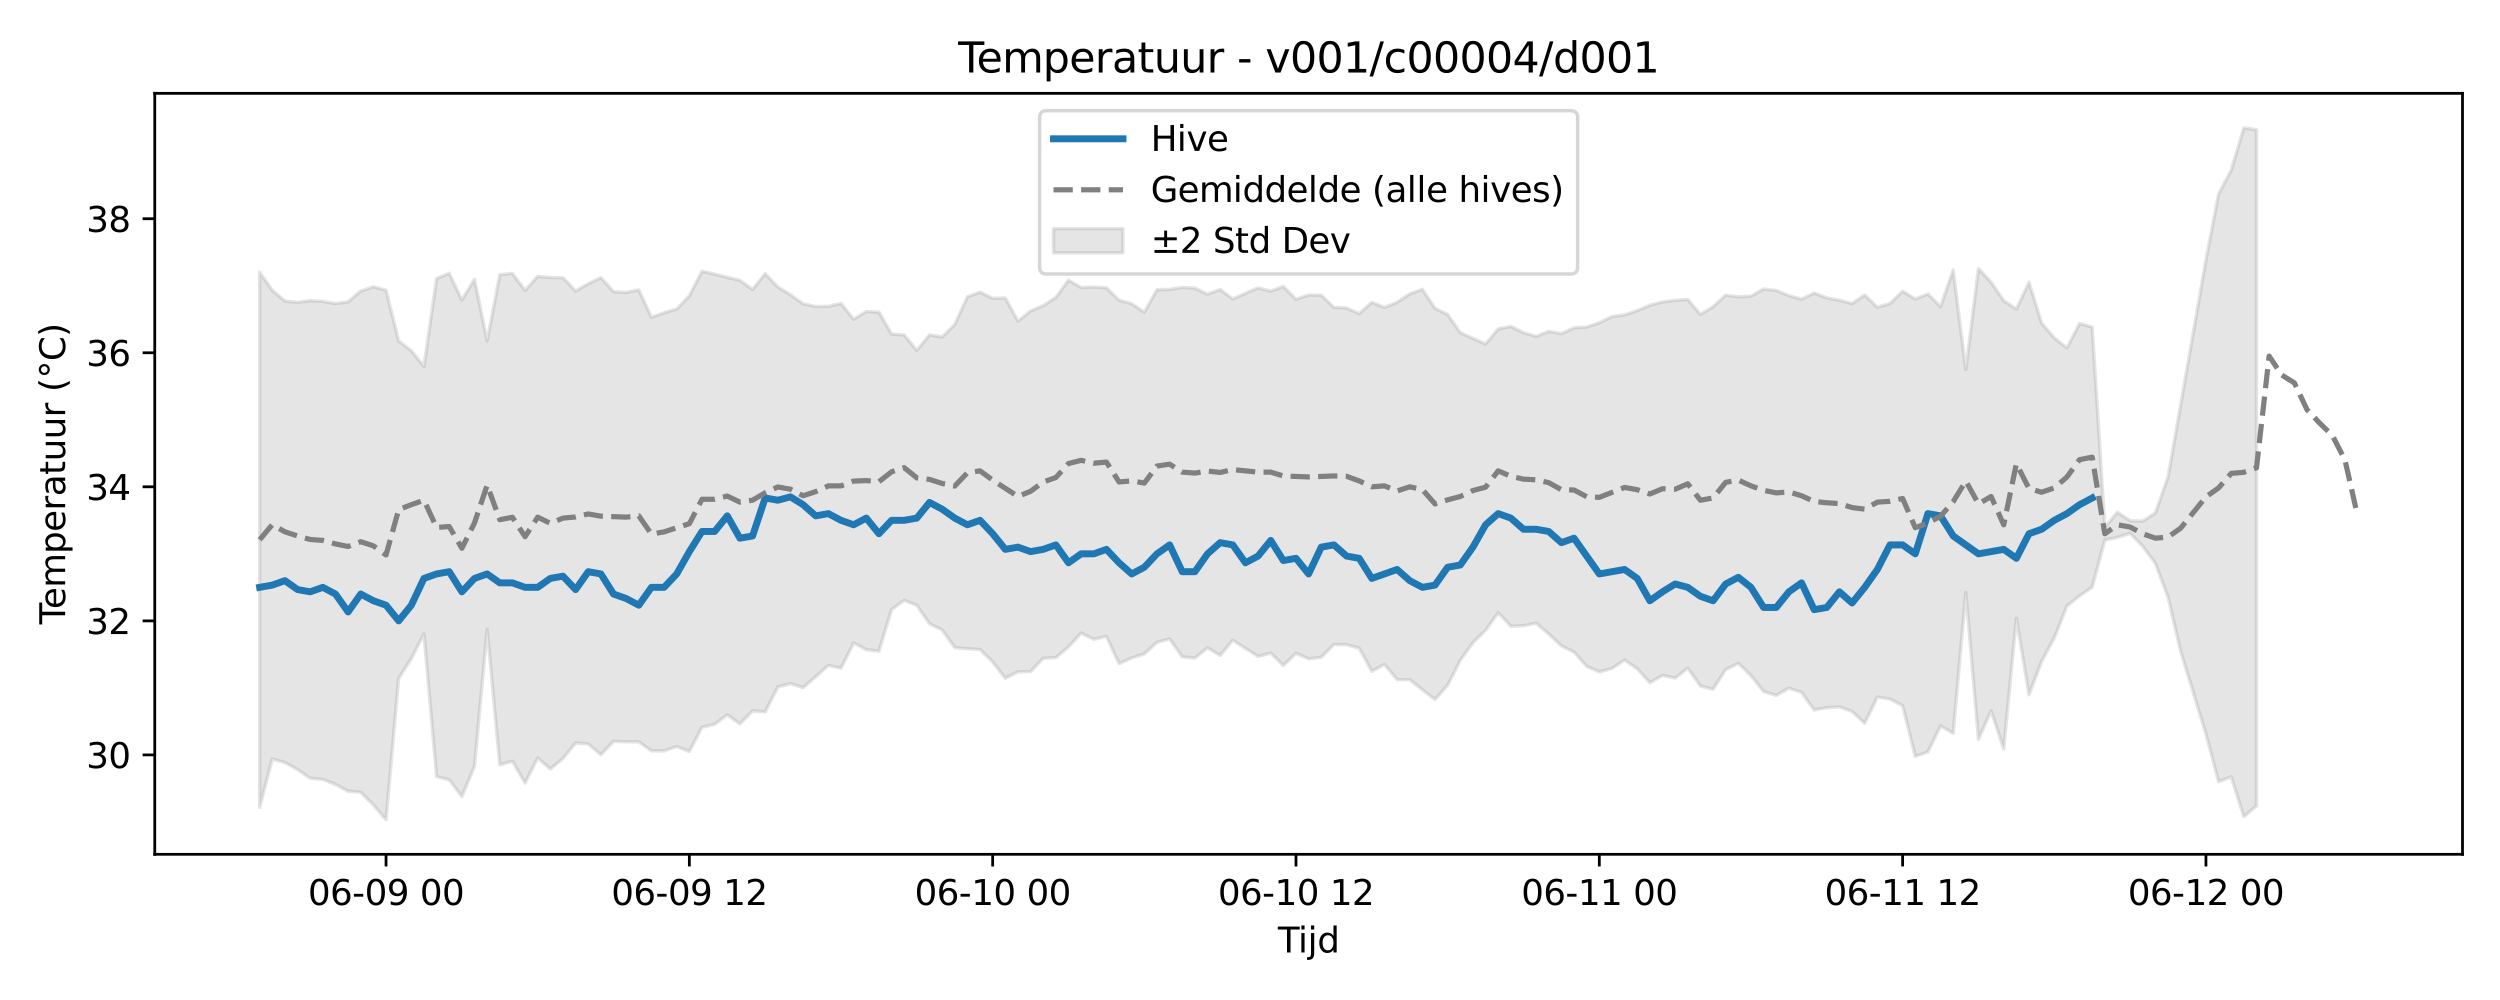 <?xml version="1.0" encoding="utf-8" standalone="no"?>
<!DOCTYPE svg PUBLIC "-//W3C//DTD SVG 1.1//EN"
  "http://www.w3.org/Graphics/SVG/1.1/DTD/svg11.dtd">
<svg xmlns:xlink="http://www.w3.org/1999/xlink" width="720pt" height="288pt" viewBox="0 0 720 288" xmlns="http://www.w3.org/2000/svg" version="1.1">
 <defs>
  <style type="text/css">*{stroke-linejoin: round; stroke-linecap: butt}</style>
 </defs>
 <g id="figure_1">
  <g id="patch_1">
   <path d="M 0 288 
L 720 288 
L 720 0 
L 0 0 
z
" style="fill: #ffffff"/>
  </g>
  <g id="axes_1">
   <g id="patch_2">
    <path d="M 44.57 246.04 
L 709.2 246.04 
L 709.2 26.88 
L 44.57 26.88 
z
" style="fill: #ffffff"/>
   </g>
   <g id="FillBetweenPolyCollection_1">
    <defs>
     <path id="m227c8f6bed" d="M 74.78 -209.592 
L 74.78 -55.506 
L 78.42 -69.422 
L 82.06 -68.378 
L 85.7 -66.352 
L 89.34 -63.865 
L 92.98 -63.512 
L 96.619 -62.094 
L 100.259 -60.135 
L 103.899 -59.803 
L 107.539 -56.172 
L 111.179 -51.922 
L 114.818 -92.665 
L 118.458 -98.298 
L 122.098 -105.441 
L 125.738 -64.364 
L 129.378 -63.419 
L 133.017 -58.585 
L 136.657 -67.279 
L 140.297 -106.747 
L 143.937 -67.758 
L 147.577 -68.763 
L 151.217 -62.51 
L 154.856 -69.715 
L 158.496 -66.51 
L 162.136 -69.554 
L 165.776 -74.038 
L 169.416 -73.713 
L 173.055 -70.636 
L 176.695 -74.488 
L 180.335 -74.359 
L 183.975 -74.322 
L 187.615 -71.745 
L 191.254 -71.728 
L 194.894 -73.001 
L 198.534 -71.559 
L 202.174 -78.55 
L 205.814 -79.387 
L 209.454 -82.121 
L 213.093 -79.514 
L 216.733 -83.244 
L 220.373 -82.992 
L 224.013 -90.152 
L 227.653 -91.114 
L 231.292 -89.947 
L 234.932 -93.096 
L 238.572 -96.367 
L 242.212 -95.541 
L 245.852 -102.849 
L 249.492 -100.896 
L 253.131 -100.44 
L 256.771 -112.43 
L 260.411 -115.105 
L 264.051 -113.658 
L 267.691 -108.344 
L 271.33 -106.563 
L 274.97 -101.483 
L 278.61 -101.172 
L 282.25 -100.93 
L 285.89 -97.369 
L 289.529 -92.66 
L 293.169 -94.508 
L 296.809 -94.578 
L 300.449 -98.404 
L 304.089 -98.607 
L 307.729 -101.703 
L 311.368 -105.665 
L 315.008 -103.879 
L 318.648 -104.711 
L 322.288 -96.843 
L 325.928 -98.516 
L 329.567 -99.657 
L 333.207 -102.982 
L 336.847 -103.999 
L 340.487 -98.82 
L 344.127 -98.484 
L 347.766 -101.425 
L 351.406 -99.244 
L 355.046 -103.617 
L 358.686 -101.264 
L 362.326 -98.945 
L 365.966 -99.905 
L 369.605 -96.347 
L 373.245 -99.84 
L 376.885 -98.267 
L 380.525 -98.69 
L 384.165 -102.368 
L 387.804 -102.348 
L 391.444 -101.318 
L 395.084 -94.673 
L 398.724 -96.672 
L 402.364 -92.275 
L 406.004 -92.242 
L 409.643 -89.357 
L 413.283 -86.53 
L 416.923 -90.657 
L 420.563 -97.809 
L 424.203 -102.901 
L 427.842 -106.438 
L 431.482 -111.509 
L 435.122 -107.666 
L 438.762 -107.795 
L 442.402 -108.526 
L 446.041 -105.403 
L 449.681 -102.014 
L 453.321 -100.169 
L 456.961 -96.091 
L 460.601 -94.482 
L 464.241 -95.472 
L 467.88 -97.917 
L 471.52 -95.388 
L 475.16 -91.382 
L 478.8 -93.465 
L 482.44 -92.706 
L 486.079 -95.575 
L 489.719 -90.434 
L 493.359 -89.486 
L 496.999 -95.176 
L 500.639 -96.937 
L 504.278 -93.445 
L 507.918 -88.815 
L 511.558 -87.743 
L 515.198 -89.793 
L 518.838 -88.605 
L 522.478 -83.531 
L 526.117 -84.193 
L 529.757 -84.404 
L 533.397 -83.096 
L 537.037 -79.7 
L 540.677 -87.24 
L 544.316 -86.663 
L 547.956 -84.761 
L 551.596 -70.165 
L 555.236 -71.425 
L 558.876 -78.946 
L 562.516 -76.785 
L 566.155 -117.37 
L 569.795 -75.064 
L 573.435 -83.272 
L 577.075 -72.347 
L 580.715 -109.917 
L 584.354 -87.893 
L 587.994 -97.551 
L 591.634 -104.27 
L 595.274 -113.464 
L 598.914 -116.385 
L 602.553 -118.903 
L 606.193 -132.467 
L 609.833 -133.22 
L 613.473 -134.397 
L 617.113 -130.647 
L 620.753 -125.72 
L 624.392 -116.033 
L 628.032 -100.409 
L 631.672 -88.535 
L 635.312 -76.66 
L 638.952 -62.856 
L 642.591 -64.308 
L 646.231 -52.801 
L 649.871 -55.908 
L 649.871 -250.625 
L 649.871 -250.625 
L 646.231 -251.158 
L 642.591 -239.008 
L 638.952 -232.096 
L 635.312 -213.144 
L 631.672 -192.263 
L 628.032 -171.381 
L 624.392 -150.609 
L 620.753 -140.279 
L 617.113 -137.926 
L 613.473 -138.036 
L 609.833 -140.499 
L 606.193 -136.106 
L 602.553 -193.788 
L 598.914 -194.836 
L 595.274 -187.815 
L 591.634 -190.682 
L 587.994 -194.934 
L 584.354 -206.691 
L 580.715 -198.974 
L 577.075 -201.373 
L 573.435 -206.747 
L 569.795 -210.666 
L 566.155 -181.57 
L 562.516 -210.231 
L 558.876 -199.706 
L 555.236 -203.324 
L 551.596 -201.882 
L 547.956 -204.125 
L 544.316 -200.568 
L 540.677 -199.532 
L 537.037 -203.027 
L 533.397 -200.551 
L 529.757 -201.54 
L 526.117 -202.21 
L 522.478 -203.608 
L 518.838 -201.843 
L 515.198 -202.861 
L 511.558 -204.359 
L 507.918 -204.758 
L 504.278 -202.702 
L 500.639 -202.519 
L 496.999 -202.993 
L 493.359 -199.675 
L 489.719 -197.44 
L 486.079 -201.766 
L 482.44 -201.51 
L 478.8 -201.027 
L 475.16 -200.077 
L 471.52 -198.553 
L 467.88 -197.311 
L 464.241 -196.814 
L 460.601 -195.046 
L 456.961 -193.806 
L 453.321 -193.588 
L 449.681 -191.926 
L 446.041 -192.582 
L 442.402 -191.113 
L 438.762 -192.212 
L 435.122 -193.995 
L 431.482 -193.277 
L 427.842 -188.943 
L 424.203 -190.549 
L 420.563 -192.21 
L 416.923 -197.432 
L 413.283 -199.2 
L 409.643 -204.676 
L 406.004 -203.353 
L 402.364 -200.93 
L 398.724 -199.474 
L 395.084 -200.922 
L 391.444 -197.678 
L 387.804 -199.313 
L 384.165 -199.477 
L 380.525 -202.972 
L 376.885 -203.026 
L 373.245 -201.821 
L 369.605 -205.498 
L 365.966 -204.146 
L 362.326 -205.106 
L 358.686 -203.523 
L 355.046 -201.905 
L 351.406 -204.623 
L 347.766 -203.269 
L 344.127 -205.015 
L 340.487 -205.231 
L 336.847 -204.648 
L 333.207 -204.562 
L 329.567 -198.083 
L 325.928 -200.511 
L 322.288 -201.54 
L 318.648 -205.131 
L 315.008 -205.319 
L 311.368 -205.188 
L 307.729 -207.312 
L 304.089 -202.35 
L 300.449 -199.979 
L 296.809 -198.443 
L 293.169 -195.511 
L 289.529 -202.2 
L 285.89 -202.087 
L 282.25 -203.856 
L 278.61 -202.512 
L 274.97 -194.541 
L 271.33 -190.963 
L 267.691 -191.541 
L 264.051 -187.084 
L 260.411 -191.52 
L 256.771 -191.805 
L 253.131 -198.097 
L 249.492 -198.284 
L 245.852 -196.055 
L 242.212 -200.605 
L 238.572 -199.779 
L 234.932 -199.741 
L 231.292 -200.501 
L 227.653 -203.102 
L 224.013 -205.352 
L 220.373 -209.172 
L 216.733 -204.63 
L 213.093 -207.258 
L 209.454 -208.143 
L 205.814 -209.039 
L 202.174 -209.876 
L 198.534 -202.804 
L 194.894 -199.003 
L 191.254 -197.917 
L 187.615 -196.614 
L 183.975 -204.544 
L 180.335 -203.772 
L 176.695 -204.011 
L 173.055 -208.047 
L 169.416 -206.257 
L 165.776 -204.186 
L 162.136 -208.026 
L 158.496 -208.067 
L 154.856 -208.417 
L 151.217 -204.347 
L 147.577 -209.277 
L 143.937 -208.903 
L 140.297 -189.813 
L 136.657 -207.544 
L 133.017 -201.623 
L 129.378 -209.29 
L 125.738 -207.793 
L 122.098 -182.433 
L 118.458 -187.003 
L 114.818 -189.805 
L 111.179 -204.426 
L 107.539 -205.416 
L 103.899 -204.174 
L 100.259 -201.085 
L 96.619 -200.596 
L 92.98 -201.2 
L 89.34 -201.399 
L 85.7 -200.934 
L 82.06 -201.297 
L 78.42 -204.39 
L 74.78 -209.592 
z
" style="stroke: #808080; stroke-opacity: 0.2"/>
    </defs>
    <g clip-path="url(#p471509b08a)">
     <use xlink:href="#m227c8f6bed" x="0" y="288" style="fill: #808080; fill-opacity: 0.2; stroke: #808080; stroke-opacity: 0.2"/>
    </g>
   </g>
   <g id="matplotlib.axis_1">
    <g id="xtick_1">
     <g id="line2d_1">
      <defs>
       <path id="m02612d87c1" d="M 0 0 
L 0 3.5 
" style="stroke: #000000; stroke-width: 0.8"/>
      </defs>
      <g>
       <use xlink:href="#m02612d87c1" x="111.179" y="246.04" style="stroke: #000000; stroke-width: 0.8"/>
      </g>
     </g>
     <g id="text_1">
      <!-- 06-09 00 -->
      <g transform="translate(88.698 260.638) scale(0.1 -0.1)">
       <defs>
        <path id="DejaVuSans-30" d="M 2034 4250 
Q 1547 4250 1301 3770 
Q 1056 3291 1056 2328 
Q 1056 1369 1301 889 
Q 1547 409 2034 409 
Q 2525 409 2770 889 
Q 3016 1369 3016 2328 
Q 3016 3291 2770 3770 
Q 2525 4250 2034 4250 
z
M 2034 4750 
Q 2819 4750 3233 4129 
Q 3647 3509 3647 2328 
Q 3647 1150 3233 529 
Q 2819 -91 2034 -91 
Q 1250 -91 836 529 
Q 422 1150 422 2328 
Q 422 3509 836 4129 
Q 1250 4750 2034 4750 
z
" transform="scale(0.016)"/>
        <path id="DejaVuSans-36" d="M 2113 2584 
Q 1688 2584 1439 2293 
Q 1191 2003 1191 1497 
Q 1191 994 1439 701 
Q 1688 409 2113 409 
Q 2538 409 2786 701 
Q 3034 994 3034 1497 
Q 3034 2003 2786 2293 
Q 2538 2584 2113 2584 
z
M 3366 4563 
L 3366 3988 
Q 3128 4100 2886 4159 
Q 2644 4219 2406 4219 
Q 1781 4219 1451 3797 
Q 1122 3375 1075 2522 
Q 1259 2794 1537 2939 
Q 1816 3084 2150 3084 
Q 2853 3084 3261 2657 
Q 3669 2231 3669 1497 
Q 3669 778 3244 343 
Q 2819 -91 2113 -91 
Q 1303 -91 875 529 
Q 447 1150 447 2328 
Q 447 3434 972 4092 
Q 1497 4750 2381 4750 
Q 2619 4750 2861 4703 
Q 3103 4656 3366 4563 
z
" transform="scale(0.016)"/>
        <path id="DejaVuSans-2d" d="M 313 2009 
L 1997 2009 
L 1997 1497 
L 313 1497 
L 313 2009 
z
" transform="scale(0.016)"/>
        <path id="DejaVuSans-39" d="M 703 97 
L 703 672 
Q 941 559 1184 500 
Q 1428 441 1663 441 
Q 2288 441 2617 861 
Q 2947 1281 2994 2138 
Q 2813 1869 2534 1725 
Q 2256 1581 1919 1581 
Q 1219 1581 811 2004 
Q 403 2428 403 3163 
Q 403 3881 828 4315 
Q 1253 4750 1959 4750 
Q 2769 4750 3195 4129 
Q 3622 3509 3622 2328 
Q 3622 1225 3098 567 
Q 2575 -91 1691 -91 
Q 1453 -91 1209 -44 
Q 966 3 703 97 
z
M 1959 2075 
Q 2384 2075 2632 2365 
Q 2881 2656 2881 3163 
Q 2881 3666 2632 3958 
Q 2384 4250 1959 4250 
Q 1534 4250 1286 3958 
Q 1038 3666 1038 3163 
Q 1038 2656 1286 2365 
Q 1534 2075 1959 2075 
z
" transform="scale(0.016)"/>
        <path id="DejaVuSans-20" transform="scale(0.016)"/>
       </defs>
       <use xlink:href="#DejaVuSans-30"/>
       <use xlink:href="#DejaVuSans-36" transform="translate(63.623 0)"/>
       <use xlink:href="#DejaVuSans-2d" transform="translate(127.246 0)"/>
       <use xlink:href="#DejaVuSans-30" transform="translate(163.33 0)"/>
       <use xlink:href="#DejaVuSans-39" transform="translate(226.953 0)"/>
       <use xlink:href="#DejaVuSans-20" transform="translate(290.576 0)"/>
       <use xlink:href="#DejaVuSans-30" transform="translate(322.363 0)"/>
       <use xlink:href="#DejaVuSans-30" transform="translate(385.986 0)"/>
      </g>
     </g>
    </g>
    <g id="xtick_2">
     <g id="line2d_2">
      <g>
       <use xlink:href="#m02612d87c1" x="198.534" y="246.04" style="stroke: #000000; stroke-width: 0.8"/>
      </g>
     </g>
     <g id="text_2">
      <!-- 06-09 12 -->
      <g transform="translate(176.054 260.638) scale(0.1 -0.1)">
       <defs>
        <path id="DejaVuSans-31" d="M 794 531 
L 1825 531 
L 1825 4091 
L 703 3866 
L 703 4441 
L 1819 4666 
L 2450 4666 
L 2450 531 
L 3481 531 
L 3481 0 
L 794 0 
L 794 531 
z
" transform="scale(0.016)"/>
        <path id="DejaVuSans-32" d="M 1228 531 
L 3431 531 
L 3431 0 
L 469 0 
L 469 531 
Q 828 903 1448 1529 
Q 2069 2156 2228 2338 
Q 2531 2678 2651 2914 
Q 2772 3150 2772 3378 
Q 2772 3750 2511 3984 
Q 2250 4219 1831 4219 
Q 1534 4219 1204 4116 
Q 875 4013 500 3803 
L 500 4441 
Q 881 4594 1212 4672 
Q 1544 4750 1819 4750 
Q 2544 4750 2975 4387 
Q 3406 4025 3406 3419 
Q 3406 3131 3298 2873 
Q 3191 2616 2906 2266 
Q 2828 2175 2409 1742 
Q 1991 1309 1228 531 
z
" transform="scale(0.016)"/>
       </defs>
       <use xlink:href="#DejaVuSans-30"/>
       <use xlink:href="#DejaVuSans-36" transform="translate(63.623 0)"/>
       <use xlink:href="#DejaVuSans-2d" transform="translate(127.246 0)"/>
       <use xlink:href="#DejaVuSans-30" transform="translate(163.33 0)"/>
       <use xlink:href="#DejaVuSans-39" transform="translate(226.953 0)"/>
       <use xlink:href="#DejaVuSans-20" transform="translate(290.576 0)"/>
       <use xlink:href="#DejaVuSans-31" transform="translate(322.363 0)"/>
       <use xlink:href="#DejaVuSans-32" transform="translate(385.986 0)"/>
      </g>
     </g>
    </g>
    <g id="xtick_3">
     <g id="line2d_3">
      <g>
       <use xlink:href="#m02612d87c1" x="285.89" y="246.04" style="stroke: #000000; stroke-width: 0.8"/>
      </g>
     </g>
     <g id="text_3">
      <!-- 06-10 00 -->
      <g transform="translate(263.409 260.638) scale(0.1 -0.1)">
       <use xlink:href="#DejaVuSans-30"/>
       <use xlink:href="#DejaVuSans-36" transform="translate(63.623 0)"/>
       <use xlink:href="#DejaVuSans-2d" transform="translate(127.246 0)"/>
       <use xlink:href="#DejaVuSans-31" transform="translate(163.33 0)"/>
       <use xlink:href="#DejaVuSans-30" transform="translate(226.953 0)"/>
       <use xlink:href="#DejaVuSans-20" transform="translate(290.576 0)"/>
       <use xlink:href="#DejaVuSans-30" transform="translate(322.363 0)"/>
       <use xlink:href="#DejaVuSans-30" transform="translate(385.986 0)"/>
      </g>
     </g>
    </g>
    <g id="xtick_4">
     <g id="line2d_4">
      <g>
       <use xlink:href="#m02612d87c1" x="373.245" y="246.04" style="stroke: #000000; stroke-width: 0.8"/>
      </g>
     </g>
     <g id="text_4">
      <!-- 06-10 12 -->
      <g transform="translate(350.765 260.638) scale(0.1 -0.1)">
       <use xlink:href="#DejaVuSans-30"/>
       <use xlink:href="#DejaVuSans-36" transform="translate(63.623 0)"/>
       <use xlink:href="#DejaVuSans-2d" transform="translate(127.246 0)"/>
       <use xlink:href="#DejaVuSans-31" transform="translate(163.33 0)"/>
       <use xlink:href="#DejaVuSans-30" transform="translate(226.953 0)"/>
       <use xlink:href="#DejaVuSans-20" transform="translate(290.576 0)"/>
       <use xlink:href="#DejaVuSans-31" transform="translate(322.363 0)"/>
       <use xlink:href="#DejaVuSans-32" transform="translate(385.986 0)"/>
      </g>
     </g>
    </g>
    <g id="xtick_5">
     <g id="line2d_5">
      <g>
       <use xlink:href="#m02612d87c1" x="460.601" y="246.04" style="stroke: #000000; stroke-width: 0.8"/>
      </g>
     </g>
     <g id="text_5">
      <!-- 06-11 00 -->
      <g transform="translate(438.12 260.638) scale(0.1 -0.1)">
       <use xlink:href="#DejaVuSans-30"/>
       <use xlink:href="#DejaVuSans-36" transform="translate(63.623 0)"/>
       <use xlink:href="#DejaVuSans-2d" transform="translate(127.246 0)"/>
       <use xlink:href="#DejaVuSans-31" transform="translate(163.33 0)"/>
       <use xlink:href="#DejaVuSans-31" transform="translate(226.953 0)"/>
       <use xlink:href="#DejaVuSans-20" transform="translate(290.576 0)"/>
       <use xlink:href="#DejaVuSans-30" transform="translate(322.363 0)"/>
       <use xlink:href="#DejaVuSans-30" transform="translate(385.986 0)"/>
      </g>
     </g>
    </g>
    <g id="xtick_6">
     <g id="line2d_6">
      <g>
       <use xlink:href="#m02612d87c1" x="547.956" y="246.04" style="stroke: #000000; stroke-width: 0.8"/>
      </g>
     </g>
     <g id="text_6">
      <!-- 06-11 12 -->
      <g transform="translate(525.476 260.638) scale(0.1 -0.1)">
       <use xlink:href="#DejaVuSans-30"/>
       <use xlink:href="#DejaVuSans-36" transform="translate(63.623 0)"/>
       <use xlink:href="#DejaVuSans-2d" transform="translate(127.246 0)"/>
       <use xlink:href="#DejaVuSans-31" transform="translate(163.33 0)"/>
       <use xlink:href="#DejaVuSans-31" transform="translate(226.953 0)"/>
       <use xlink:href="#DejaVuSans-20" transform="translate(290.576 0)"/>
       <use xlink:href="#DejaVuSans-31" transform="translate(322.363 0)"/>
       <use xlink:href="#DejaVuSans-32" transform="translate(385.986 0)"/>
      </g>
     </g>
    </g>
    <g id="xtick_7">
     <g id="line2d_7">
      <g>
       <use xlink:href="#m02612d87c1" x="635.312" y="246.04" style="stroke: #000000; stroke-width: 0.8"/>
      </g>
     </g>
     <g id="text_7">
      <!-- 06-12 00 -->
      <g transform="translate(612.831 260.638) scale(0.1 -0.1)">
       <use xlink:href="#DejaVuSans-30"/>
       <use xlink:href="#DejaVuSans-36" transform="translate(63.623 0)"/>
       <use xlink:href="#DejaVuSans-2d" transform="translate(127.246 0)"/>
       <use xlink:href="#DejaVuSans-31" transform="translate(163.33 0)"/>
       <use xlink:href="#DejaVuSans-32" transform="translate(226.953 0)"/>
       <use xlink:href="#DejaVuSans-20" transform="translate(290.576 0)"/>
       <use xlink:href="#DejaVuSans-30" transform="translate(322.363 0)"/>
       <use xlink:href="#DejaVuSans-30" transform="translate(385.986 0)"/>
      </g>
     </g>
    </g>
    <g id="text_8">
     <!-- Tijd -->
     <g transform="translate(368.035 274.317) scale(0.1 -0.1)">
      <defs>
       <path id="DejaVuSans-54" d="M -19 4666 
L 3928 4666 
L 3928 4134 
L 2272 4134 
L 2272 0 
L 1638 0 
L 1638 4134 
L -19 4134 
L -19 4666 
z
" transform="scale(0.016)"/>
       <path id="DejaVuSans-69" d="M 603 3500 
L 1178 3500 
L 1178 0 
L 603 0 
L 603 3500 
z
M 603 4863 
L 1178 4863 
L 1178 4134 
L 603 4134 
L 603 4863 
z
" transform="scale(0.016)"/>
       <path id="DejaVuSans-6a" d="M 603 3500 
L 1178 3500 
L 1178 -63 
Q 1178 -731 923 -1031 
Q 669 -1331 103 -1331 
L -116 -1331 
L -116 -844 
L 38 -844 
Q 366 -844 484 -692 
Q 603 -541 603 -63 
L 603 3500 
z
M 603 4863 
L 1178 4863 
L 1178 4134 
L 603 4134 
L 603 4863 
z
" transform="scale(0.016)"/>
       <path id="DejaVuSans-64" d="M 2906 2969 
L 2906 4863 
L 3481 4863 
L 3481 0 
L 2906 0 
L 2906 525 
Q 2725 213 2448 61 
Q 2172 -91 1784 -91 
Q 1150 -91 751 415 
Q 353 922 353 1747 
Q 353 2572 751 3078 
Q 1150 3584 1784 3584 
Q 2172 3584 2448 3432 
Q 2725 3281 2906 2969 
z
M 947 1747 
Q 947 1113 1208 752 
Q 1469 391 1925 391 
Q 2381 391 2643 752 
Q 2906 1113 2906 1747 
Q 2906 2381 2643 2742 
Q 2381 3103 1925 3103 
Q 1469 3103 1208 2742 
Q 947 2381 947 1747 
z
" transform="scale(0.016)"/>
      </defs>
      <use xlink:href="#DejaVuSans-54"/>
      <use xlink:href="#DejaVuSans-69" transform="translate(57.959 0)"/>
      <use xlink:href="#DejaVuSans-6a" transform="translate(85.742 0)"/>
      <use xlink:href="#DejaVuSans-64" transform="translate(113.525 0)"/>
     </g>
    </g>
   </g>
   <g id="matplotlib.axis_2">
    <g id="ytick_1">
     <g id="line2d_8">
      <defs>
       <path id="ma5a0fb4fed" d="M 0 0 
L -3.5 0 
" style="stroke: #000000; stroke-width: 0.8"/>
      </defs>
      <g>
       <use xlink:href="#ma5a0fb4fed" x="44.57" y="217.41" style="stroke: #000000; stroke-width: 0.8"/>
      </g>
     </g>
     <g id="text_9">
      <!-- 30 -->
      <g transform="translate(24.845 221.209) scale(0.1 -0.1)">
       <defs>
        <path id="DejaVuSans-33" d="M 2597 2516 
Q 3050 2419 3304 2112 
Q 3559 1806 3559 1356 
Q 3559 666 3084 287 
Q 2609 -91 1734 -91 
Q 1441 -91 1130 -33 
Q 819 25 488 141 
L 488 750 
Q 750 597 1062 519 
Q 1375 441 1716 441 
Q 2309 441 2620 675 
Q 2931 909 2931 1356 
Q 2931 1769 2642 2001 
Q 2353 2234 1838 2234 
L 1294 2234 
L 1294 2753 
L 1863 2753 
Q 2328 2753 2575 2939 
Q 2822 3125 2822 3475 
Q 2822 3834 2567 4026 
Q 2313 4219 1838 4219 
Q 1578 4219 1281 4162 
Q 984 4106 628 3988 
L 628 4550 
Q 988 4650 1302 4700 
Q 1616 4750 1894 4750 
Q 2613 4750 3031 4423 
Q 3450 4097 3450 3541 
Q 3450 3153 3228 2886 
Q 3006 2619 2597 2516 
z
" transform="scale(0.016)"/>
       </defs>
       <use xlink:href="#DejaVuSans-33"/>
       <use xlink:href="#DejaVuSans-30" transform="translate(63.623 0)"/>
      </g>
     </g>
    </g>
    <g id="ytick_2">
     <g id="line2d_9">
      <g>
       <use xlink:href="#ma5a0fb4fed" x="44.57" y="178.806" style="stroke: #000000; stroke-width: 0.8"/>
      </g>
     </g>
     <g id="text_10">
      <!-- 32 -->
      <g transform="translate(24.845 182.605) scale(0.1 -0.1)">
       <use xlink:href="#DejaVuSans-33"/>
       <use xlink:href="#DejaVuSans-32" transform="translate(63.623 0)"/>
      </g>
     </g>
    </g>
    <g id="ytick_3">
     <g id="line2d_10">
      <g>
       <use xlink:href="#ma5a0fb4fed" x="44.57" y="140.202" style="stroke: #000000; stroke-width: 0.8"/>
      </g>
     </g>
     <g id="text_11">
      <!-- 34 -->
      <g transform="translate(24.845 144.002) scale(0.1 -0.1)">
       <defs>
        <path id="DejaVuSans-34" d="M 2419 4116 
L 825 1625 
L 2419 1625 
L 2419 4116 
z
M 2253 4666 
L 3047 4666 
L 3047 1625 
L 3713 1625 
L 3713 1100 
L 3047 1100 
L 3047 0 
L 2419 0 
L 2419 1100 
L 313 1100 
L 313 1709 
L 2253 4666 
z
" transform="scale(0.016)"/>
       </defs>
       <use xlink:href="#DejaVuSans-33"/>
       <use xlink:href="#DejaVuSans-34" transform="translate(63.623 0)"/>
      </g>
     </g>
    </g>
    <g id="ytick_4">
     <g id="line2d_11">
      <g>
       <use xlink:href="#ma5a0fb4fed" x="44.57" y="101.599" style="stroke: #000000; stroke-width: 0.8"/>
      </g>
     </g>
     <g id="text_12">
      <!-- 36 -->
      <g transform="translate(24.845 105.398) scale(0.1 -0.1)">
       <use xlink:href="#DejaVuSans-33"/>
       <use xlink:href="#DejaVuSans-36" transform="translate(63.623 0)"/>
      </g>
     </g>
    </g>
    <g id="ytick_5">
     <g id="line2d_12">
      <g>
       <use xlink:href="#ma5a0fb4fed" x="44.57" y="62.995" style="stroke: #000000; stroke-width: 0.8"/>
      </g>
     </g>
     <g id="text_13">
      <!-- 38 -->
      <g transform="translate(24.845 66.794) scale(0.1 -0.1)">
       <defs>
        <path id="DejaVuSans-38" d="M 2034 2216 
Q 1584 2216 1326 1975 
Q 1069 1734 1069 1313 
Q 1069 891 1326 650 
Q 1584 409 2034 409 
Q 2484 409 2743 651 
Q 3003 894 3003 1313 
Q 3003 1734 2745 1975 
Q 2488 2216 2034 2216 
z
M 1403 2484 
Q 997 2584 770 2862 
Q 544 3141 544 3541 
Q 544 4100 942 4425 
Q 1341 4750 2034 4750 
Q 2731 4750 3128 4425 
Q 3525 4100 3525 3541 
Q 3525 3141 3298 2862 
Q 3072 2584 2669 2484 
Q 3125 2378 3379 2068 
Q 3634 1759 3634 1313 
Q 3634 634 3220 271 
Q 2806 -91 2034 -91 
Q 1263 -91 848 271 
Q 434 634 434 1313 
Q 434 1759 690 2068 
Q 947 2378 1403 2484 
z
M 1172 3481 
Q 1172 3119 1398 2916 
Q 1625 2713 2034 2713 
Q 2441 2713 2670 2916 
Q 2900 3119 2900 3481 
Q 2900 3844 2670 4047 
Q 2441 4250 2034 4250 
Q 1625 4250 1398 4047 
Q 1172 3844 1172 3481 
z
" transform="scale(0.016)"/>
       </defs>
       <use xlink:href="#DejaVuSans-33"/>
       <use xlink:href="#DejaVuSans-38" transform="translate(63.623 0)"/>
      </g>
     </g>
    </g>
    <g id="text_14">
     <!-- Temperatuur (°C) -->
     <g transform="translate(18.765 179.816) rotate(-90) scale(0.1 -0.1)">
      <defs>
       <path id="DejaVuSans-65" d="M 3597 1894 
L 3597 1613 
L 953 1613 
Q 991 1019 1311 708 
Q 1631 397 2203 397 
Q 2534 397 2845 478 
Q 3156 559 3463 722 
L 3463 178 
Q 3153 47 2828 -22 
Q 2503 -91 2169 -91 
Q 1331 -91 842 396 
Q 353 884 353 1716 
Q 353 2575 817 3079 
Q 1281 3584 2069 3584 
Q 2775 3584 3186 3129 
Q 3597 2675 3597 1894 
z
M 3022 2063 
Q 3016 2534 2758 2815 
Q 2500 3097 2075 3097 
Q 1594 3097 1305 2825 
Q 1016 2553 972 2059 
L 3022 2063 
z
" transform="scale(0.016)"/>
       <path id="DejaVuSans-6d" d="M 3328 2828 
Q 3544 3216 3844 3400 
Q 4144 3584 4550 3584 
Q 5097 3584 5394 3201 
Q 5691 2819 5691 2113 
L 5691 0 
L 5113 0 
L 5113 2094 
Q 5113 2597 4934 2840 
Q 4756 3084 4391 3084 
Q 3944 3084 3684 2787 
Q 3425 2491 3425 1978 
L 3425 0 
L 2847 0 
L 2847 2094 
Q 2847 2600 2669 2842 
Q 2491 3084 2119 3084 
Q 1678 3084 1418 2786 
Q 1159 2488 1159 1978 
L 1159 0 
L 581 0 
L 581 3500 
L 1159 3500 
L 1159 2956 
Q 1356 3278 1631 3431 
Q 1906 3584 2284 3584 
Q 2666 3584 2933 3390 
Q 3200 3197 3328 2828 
z
" transform="scale(0.016)"/>
       <path id="DejaVuSans-70" d="M 1159 525 
L 1159 -1331 
L 581 -1331 
L 581 3500 
L 1159 3500 
L 1159 2969 
Q 1341 3281 1617 3432 
Q 1894 3584 2278 3584 
Q 2916 3584 3314 3078 
Q 3713 2572 3713 1747 
Q 3713 922 3314 415 
Q 2916 -91 2278 -91 
Q 1894 -91 1617 61 
Q 1341 213 1159 525 
z
M 3116 1747 
Q 3116 2381 2855 2742 
Q 2594 3103 2138 3103 
Q 1681 3103 1420 2742 
Q 1159 2381 1159 1747 
Q 1159 1113 1420 752 
Q 1681 391 2138 391 
Q 2594 391 2855 752 
Q 3116 1113 3116 1747 
z
" transform="scale(0.016)"/>
       <path id="DejaVuSans-72" d="M 2631 2963 
Q 2534 3019 2420 3045 
Q 2306 3072 2169 3072 
Q 1681 3072 1420 2755 
Q 1159 2438 1159 1844 
L 1159 0 
L 581 0 
L 581 3500 
L 1159 3500 
L 1159 2956 
Q 1341 3275 1631 3429 
Q 1922 3584 2338 3584 
Q 2397 3584 2469 3576 
Q 2541 3569 2628 3553 
L 2631 2963 
z
" transform="scale(0.016)"/>
       <path id="DejaVuSans-61" d="M 2194 1759 
Q 1497 1759 1228 1600 
Q 959 1441 959 1056 
Q 959 750 1161 570 
Q 1363 391 1709 391 
Q 2188 391 2477 730 
Q 2766 1069 2766 1631 
L 2766 1759 
L 2194 1759 
z
M 3341 1997 
L 3341 0 
L 2766 0 
L 2766 531 
Q 2569 213 2275 61 
Q 1981 -91 1556 -91 
Q 1019 -91 701 211 
Q 384 513 384 1019 
Q 384 1609 779 1909 
Q 1175 2209 1959 2209 
L 2766 2209 
L 2766 2266 
Q 2766 2663 2505 2880 
Q 2244 3097 1772 3097 
Q 1472 3097 1187 3025 
Q 903 2953 641 2809 
L 641 3341 
Q 956 3463 1253 3523 
Q 1550 3584 1831 3584 
Q 2591 3584 2966 3190 
Q 3341 2797 3341 1997 
z
" transform="scale(0.016)"/>
       <path id="DejaVuSans-74" d="M 1172 4494 
L 1172 3500 
L 2356 3500 
L 2356 3053 
L 1172 3053 
L 1172 1153 
Q 1172 725 1289 603 
Q 1406 481 1766 481 
L 2356 481 
L 2356 0 
L 1766 0 
Q 1100 0 847 248 
Q 594 497 594 1153 
L 594 3053 
L 172 3053 
L 172 3500 
L 594 3500 
L 594 4494 
L 1172 4494 
z
" transform="scale(0.016)"/>
       <path id="DejaVuSans-75" d="M 544 1381 
L 544 3500 
L 1119 3500 
L 1119 1403 
Q 1119 906 1312 657 
Q 1506 409 1894 409 
Q 2359 409 2629 706 
Q 2900 1003 2900 1516 
L 2900 3500 
L 3475 3500 
L 3475 0 
L 2900 0 
L 2900 538 
Q 2691 219 2414 64 
Q 2138 -91 1772 -91 
Q 1169 -91 856 284 
Q 544 659 544 1381 
z
M 1991 3584 
L 1991 3584 
z
" transform="scale(0.016)"/>
       <path id="DejaVuSans-28" d="M 1984 4856 
Q 1566 4138 1362 3434 
Q 1159 2731 1159 2009 
Q 1159 1288 1364 580 
Q 1569 -128 1984 -844 
L 1484 -844 
Q 1016 -109 783 600 
Q 550 1309 550 2009 
Q 550 2706 781 3412 
Q 1013 4119 1484 4856 
L 1984 4856 
z
" transform="scale(0.016)"/>
       <path id="DejaVuSans-b0" d="M 1600 4347 
Q 1350 4347 1178 4173 
Q 1006 4000 1006 3750 
Q 1006 3503 1178 3333 
Q 1350 3163 1600 3163 
Q 1850 3163 2022 3333 
Q 2194 3503 2194 3750 
Q 2194 3997 2020 4172 
Q 1847 4347 1600 4347 
z
M 1600 4750 
Q 1800 4750 1984 4673 
Q 2169 4597 2303 4453 
Q 2447 4313 2519 4134 
Q 2591 3956 2591 3750 
Q 2591 3338 2302 3052 
Q 2013 2766 1594 2766 
Q 1172 2766 890 3047 
Q 609 3328 609 3750 
Q 609 4169 896 4459 
Q 1184 4750 1600 4750 
z
" transform="scale(0.016)"/>
       <path id="DejaVuSans-43" d="M 4122 4306 
L 4122 3641 
Q 3803 3938 3442 4084 
Q 3081 4231 2675 4231 
Q 1875 4231 1450 3742 
Q 1025 3253 1025 2328 
Q 1025 1406 1450 917 
Q 1875 428 2675 428 
Q 3081 428 3442 575 
Q 3803 722 4122 1019 
L 4122 359 
Q 3791 134 3420 21 
Q 3050 -91 2638 -91 
Q 1578 -91 968 557 
Q 359 1206 359 2328 
Q 359 3453 968 4101 
Q 1578 4750 2638 4750 
Q 3056 4750 3426 4639 
Q 3797 4528 4122 4306 
z
" transform="scale(0.016)"/>
       <path id="DejaVuSans-29" d="M 513 4856 
L 1013 4856 
Q 1481 4119 1714 3412 
Q 1947 2706 1947 2009 
Q 1947 1309 1714 600 
Q 1481 -109 1013 -844 
L 513 -844 
Q 928 -128 1133 580 
Q 1338 1288 1338 2009 
Q 1338 2731 1133 3434 
Q 928 4138 513 4856 
z
" transform="scale(0.016)"/>
      </defs>
      <use xlink:href="#DejaVuSans-54"/>
      <use xlink:href="#DejaVuSans-65" transform="translate(44.084 0)"/>
      <use xlink:href="#DejaVuSans-6d" transform="translate(105.607 0)"/>
      <use xlink:href="#DejaVuSans-70" transform="translate(203.02 0)"/>
      <use xlink:href="#DejaVuSans-65" transform="translate(266.496 0)"/>
      <use xlink:href="#DejaVuSans-72" transform="translate(328.02 0)"/>
      <use xlink:href="#DejaVuSans-61" transform="translate(369.133 0)"/>
      <use xlink:href="#DejaVuSans-74" transform="translate(430.412 0)"/>
      <use xlink:href="#DejaVuSans-75" transform="translate(469.621 0)"/>
      <use xlink:href="#DejaVuSans-75" transform="translate(533 0)"/>
      <use xlink:href="#DejaVuSans-72" transform="translate(596.379 0)"/>
      <use xlink:href="#DejaVuSans-20" transform="translate(637.492 0)"/>
      <use xlink:href="#DejaVuSans-28" transform="translate(669.279 0)"/>
      <use xlink:href="#DejaVuSans-b0" transform="translate(708.293 0)"/>
      <use xlink:href="#DejaVuSans-43" transform="translate(758.293 0)"/>
      <use xlink:href="#DejaVuSans-29" transform="translate(828.117 0)"/>
     </g>
    </g>
   </g>
   <g id="line2d_13">
    <path d="M 74.78 169.155 
L 78.42 168.512 
L 82.06 167.225 
L 85.7 169.799 
L 89.34 170.442 
L 92.98 169.155 
L 96.619 171.085 
L 100.259 176.232 
L 103.899 171.085 
L 107.539 173.015 
L 111.179 174.302 
L 114.818 178.806 
L 118.458 174.302 
L 122.098 166.582 
L 125.738 165.295 
L 129.378 164.651 
L 133.017 170.442 
L 136.657 166.582 
L 140.297 165.295 
L 143.937 167.868 
L 147.577 167.868 
L 151.217 169.155 
L 154.856 169.155 
L 158.496 166.582 
L 162.136 165.938 
L 165.776 169.799 
L 169.416 164.651 
L 173.055 165.295 
L 176.695 171.085 
L 180.335 172.372 
L 183.975 174.302 
L 187.615 169.155 
L 191.254 169.155 
L 194.894 165.295 
L 198.534 158.861 
L 202.174 153.07 
L 205.814 153.07 
L 209.454 148.567 
L 213.093 155 
L 216.733 154.357 
L 220.373 143.419 
L 224.013 144.063 
L 227.653 143.098 
L 231.292 145.35 
L 234.932 148.567 
L 238.572 147.923 
L 242.212 149.853 
L 245.852 151.14 
L 249.492 149.21 
L 253.131 153.714 
L 256.771 149.853 
L 260.411 149.853 
L 264.051 149.21 
L 267.691 144.706 
L 271.33 146.636 
L 274.97 149.21 
L 278.61 151.14 
L 282.25 149.853 
L 285.89 153.714 
L 289.529 158.217 
L 293.169 157.574 
L 296.809 158.861 
L 300.449 158.217 
L 304.089 156.931 
L 307.729 162.078 
L 311.368 159.504 
L 315.008 159.504 
L 318.648 158.217 
L 322.288 162.078 
L 325.928 165.295 
L 329.567 163.365 
L 333.207 159.504 
L 336.847 156.931 
L 340.487 164.651 
L 344.127 164.651 
L 347.766 159.504 
L 351.406 156.287 
L 355.046 156.931 
L 358.686 162.078 
L 362.326 160.148 
L 365.966 155.644 
L 369.605 161.434 
L 373.245 160.791 
L 376.885 165.295 
L 380.525 157.574 
L 384.165 156.931 
L 387.804 160.148 
L 391.444 160.791 
L 395.084 166.582 
L 402.364 164.008 
L 406.004 167.225 
L 409.643 169.155 
L 413.283 168.512 
L 416.923 163.365 
L 420.563 162.721 
L 424.203 157.574 
L 427.842 151.14 
L 431.482 147.923 
L 435.122 149.21 
L 438.762 152.427 
L 442.402 152.427 
L 446.041 153.07 
L 449.681 156.287 
L 453.321 155 
L 460.601 165.295 
L 467.88 164.008 
L 471.52 166.582 
L 475.16 173.015 
L 478.8 170.442 
L 482.44 168.19 
L 486.079 169.155 
L 489.719 171.729 
L 493.359 173.015 
L 496.999 168.19 
L 500.639 166.26 
L 504.278 169.155 
L 507.918 174.946 
L 511.558 174.946 
L 515.198 170.442 
L 518.838 167.868 
L 522.478 175.589 
L 526.117 174.946 
L 529.757 170.442 
L 533.397 173.659 
L 537.037 169.155 
L 540.677 164.008 
L 544.316 156.931 
L 547.956 156.931 
L 551.596 159.504 
L 555.236 147.923 
L 558.876 148.567 
L 562.516 154.357 
L 569.795 159.504 
L 577.075 158.217 
L 580.715 160.791 
L 584.354 153.714 
L 587.994 152.427 
L 591.634 149.853 
L 595.274 147.923 
L 598.914 145.35 
L 602.553 143.419 
L 602.553 143.419 
" clip-path="url(#p471509b08a)" style="fill: none; stroke: #1f77b4; stroke-width: 2; stroke-linecap: square"/>
   </g>
   <g id="line2d_14">
    <path d="M 74.78 155.451 
L 78.42 151.094 
L 82.06 153.162 
L 85.7 154.357 
L 89.34 155.368 
L 92.98 155.644 
L 96.619 156.655 
L 100.259 157.39 
L 103.899 156.012 
L 107.539 157.206 
L 111.179 159.826 
L 114.818 146.765 
L 118.458 145.35 
L 122.098 144.063 
L 125.738 151.921 
L 129.378 151.646 
L 133.017 157.896 
L 136.657 150.589 
L 140.297 139.72 
L 143.937 149.67 
L 147.577 148.98 
L 151.217 154.572 
L 154.856 148.934 
L 158.496 150.711 
L 162.136 149.21 
L 165.776 148.888 
L 169.416 148.015 
L 173.055 148.658 
L 180.335 148.934 
L 183.975 148.567 
L 187.615 153.821 
L 191.254 153.178 
L 198.534 150.818 
L 202.174 143.787 
L 205.814 143.787 
L 209.454 142.868 
L 213.093 144.614 
L 216.733 144.063 
L 220.373 141.918 
L 224.013 140.248 
L 227.653 140.892 
L 231.292 142.776 
L 234.932 141.581 
L 238.572 139.927 
L 242.212 139.927 
L 245.852 138.548 
L 249.492 138.41 
L 253.131 138.732 
L 256.771 135.883 
L 260.411 134.688 
L 264.051 137.629 
L 267.691 138.058 
L 271.33 139.237 
L 274.97 139.988 
L 278.61 136.158 
L 282.25 135.607 
L 285.89 138.272 
L 293.169 142.99 
L 296.809 141.489 
L 300.449 138.808 
L 304.089 137.522 
L 307.729 133.493 
L 311.368 132.574 
L 315.008 133.401 
L 318.648 133.079 
L 322.288 138.808 
L 325.928 138.487 
L 329.567 139.13 
L 333.207 134.228 
L 336.847 133.677 
L 340.487 135.974 
L 344.127 136.25 
L 347.766 135.653 
L 351.406 136.066 
L 355.046 135.239 
L 362.326 135.974 
L 365.966 135.974 
L 369.605 137.077 
L 376.885 137.353 
L 384.165 137.077 
L 387.804 137.169 
L 391.444 138.502 
L 395.084 140.202 
L 398.724 139.927 
L 402.364 141.397 
L 406.004 140.202 
L 409.643 140.984 
L 413.283 145.135 
L 416.923 143.956 
L 420.563 142.99 
L 424.203 141.275 
L 427.842 140.31 
L 431.482 135.607 
L 435.122 137.169 
L 438.762 137.997 
L 442.402 138.18 
L 446.041 139.008 
L 449.681 141.03 
L 453.321 141.122 
L 456.961 143.052 
L 460.601 143.236 
L 467.88 140.386 
L 471.52 141.03 
L 475.16 142.27 
L 478.8 140.754 
L 482.44 140.892 
L 486.079 139.329 
L 489.719 144.063 
L 493.359 143.419 
L 496.999 138.916 
L 500.639 138.272 
L 504.278 139.927 
L 507.918 141.213 
L 511.558 141.949 
L 515.198 141.673 
L 518.838 142.776 
L 522.478 144.43 
L 526.117 144.798 
L 529.757 145.028 
L 533.397 146.177 
L 537.037 146.636 
L 540.677 144.614 
L 544.316 144.384 
L 547.956 143.557 
L 551.596 151.977 
L 555.236 150.625 
L 558.876 148.674 
L 562.516 144.492 
L 566.155 138.53 
L 569.795 145.135 
L 573.435 142.99 
L 577.075 151.14 
L 580.715 133.554 
L 584.354 140.708 
L 587.994 141.757 
L 591.634 140.524 
L 595.274 137.361 
L 598.914 132.39 
L 602.553 131.655 
L 606.193 153.714 
L 609.833 151.14 
L 613.473 151.784 
L 617.113 153.714 
L 620.753 155 
L 624.392 154.679 
L 628.032 152.105 
L 635.312 143.098 
L 638.952 140.524 
L 642.591 136.342 
L 646.231 136.02 
L 649.871 134.734 
L 653.511 102.564 
L 657.151 108.033 
L 660.79 110.285 
L 664.43 118.005 
L 668.07 121.866 
L 671.71 125.404 
L 675.35 132.482 
L 678.99 148.567 
L 678.99 148.567 
" clip-path="url(#p471509b08a)" style="fill: none; stroke-dasharray: 5.55,2.4; stroke-dashoffset: 0; stroke: #808080; stroke-width: 1.5"/>
   </g>
   <g id="patch_3">
    <path d="M 44.57 246.04 
L 44.57 26.88 
" style="fill: none; stroke: #000000; stroke-width: 0.8; stroke-linejoin: miter; stroke-linecap: square"/>
   </g>
   <g id="patch_4">
    <path d="M 709.2 246.04 
L 709.2 26.88 
" style="fill: none; stroke: #000000; stroke-width: 0.8; stroke-linejoin: miter; stroke-linecap: square"/>
   </g>
   <g id="patch_5">
    <path d="M 44.57 246.04 
L 709.2 246.04 
" style="fill: none; stroke: #000000; stroke-width: 0.8; stroke-linejoin: miter; stroke-linecap: square"/>
   </g>
   <g id="patch_6">
    <path d="M 44.57 26.88 
L 709.2 26.88 
" style="fill: none; stroke: #000000; stroke-width: 0.8; stroke-linejoin: miter; stroke-linecap: square"/>
   </g>
   <g id="text_15">
    <!-- Temperatuur - v001/c00004/d001 -->
    <g transform="translate(275.963 20.88) scale(0.12 -0.12)">
     <defs>
      <path id="DejaVuSans-76" d="M 191 3500 
L 800 3500 
L 1894 563 
L 2988 3500 
L 3597 3500 
L 2284 0 
L 1503 0 
L 191 3500 
z
" transform="scale(0.016)"/>
      <path id="DejaVuSans-2f" d="M 1625 4666 
L 2156 4666 
L 531 -594 
L 0 -594 
L 1625 4666 
z
" transform="scale(0.016)"/>
      <path id="DejaVuSans-63" d="M 3122 3366 
L 3122 2828 
Q 2878 2963 2633 3030 
Q 2388 3097 2138 3097 
Q 1578 3097 1268 2742 
Q 959 2388 959 1747 
Q 959 1106 1268 751 
Q 1578 397 2138 397 
Q 2388 397 2633 464 
Q 2878 531 3122 666 
L 3122 134 
Q 2881 22 2623 -34 
Q 2366 -91 2075 -91 
Q 1284 -91 818 406 
Q 353 903 353 1747 
Q 353 2603 823 3093 
Q 1294 3584 2113 3584 
Q 2378 3584 2631 3529 
Q 2884 3475 3122 3366 
z
" transform="scale(0.016)"/>
     </defs>
     <use xlink:href="#DejaVuSans-54"/>
     <use xlink:href="#DejaVuSans-65" transform="translate(44.084 0)"/>
     <use xlink:href="#DejaVuSans-6d" transform="translate(105.607 0)"/>
     <use xlink:href="#DejaVuSans-70" transform="translate(203.02 0)"/>
     <use xlink:href="#DejaVuSans-65" transform="translate(266.496 0)"/>
     <use xlink:href="#DejaVuSans-72" transform="translate(328.02 0)"/>
     <use xlink:href="#DejaVuSans-61" transform="translate(369.133 0)"/>
     <use xlink:href="#DejaVuSans-74" transform="translate(430.412 0)"/>
     <use xlink:href="#DejaVuSans-75" transform="translate(469.621 0)"/>
     <use xlink:href="#DejaVuSans-75" transform="translate(533 0)"/>
     <use xlink:href="#DejaVuSans-72" transform="translate(596.379 0)"/>
     <use xlink:href="#DejaVuSans-20" transform="translate(637.492 0)"/>
     <use xlink:href="#DejaVuSans-2d" transform="translate(669.279 0)"/>
     <use xlink:href="#DejaVuSans-20" transform="translate(705.363 0)"/>
     <use xlink:href="#DejaVuSans-76" transform="translate(737.15 0)"/>
     <use xlink:href="#DejaVuSans-30" transform="translate(796.33 0)"/>
     <use xlink:href="#DejaVuSans-30" transform="translate(859.953 0)"/>
     <use xlink:href="#DejaVuSans-31" transform="translate(923.576 0)"/>
     <use xlink:href="#DejaVuSans-2f" transform="translate(987.199 0)"/>
     <use xlink:href="#DejaVuSans-63" transform="translate(1020.891 0)"/>
     <use xlink:href="#DejaVuSans-30" transform="translate(1075.871 0)"/>
     <use xlink:href="#DejaVuSans-30" transform="translate(1139.494 0)"/>
     <use xlink:href="#DejaVuSans-30" transform="translate(1203.117 0)"/>
     <use xlink:href="#DejaVuSans-30" transform="translate(1266.74 0)"/>
     <use xlink:href="#DejaVuSans-34" transform="translate(1330.363 0)"/>
     <use xlink:href="#DejaVuSans-2f" transform="translate(1393.986 0)"/>
     <use xlink:href="#DejaVuSans-64" transform="translate(1427.678 0)"/>
     <use xlink:href="#DejaVuSans-30" transform="translate(1491.154 0)"/>
     <use xlink:href="#DejaVuSans-30" transform="translate(1554.777 0)"/>
     <use xlink:href="#DejaVuSans-31" transform="translate(1618.4 0)"/>
    </g>
   </g>
   <g id="legend_1">
    <g id="patch_7">
     <path d="M 301.413 78.914 
L 452.357 78.914 
Q 454.357 78.914 454.357 76.914 
L 454.357 33.88 
Q 454.357 31.88 452.357 31.88 
L 301.413 31.88 
Q 299.413 31.88 299.413 33.88 
L 299.413 76.914 
Q 299.413 78.914 301.413 78.914 
z
" style="fill: #ffffff; opacity: 0.8; stroke: #cccccc; stroke-linejoin: miter"/>
    </g>
    <g id="line2d_15">
     <path d="M 303.413 39.978 
L 313.413 39.978 
L 323.413 39.978 
" style="fill: none; stroke: #1f77b4; stroke-width: 2; stroke-linecap: square"/>
    </g>
    <g id="text_16">
     <!-- Hive -->
     <g transform="translate(331.413 43.478) scale(0.1 -0.1)">
      <defs>
       <path id="DejaVuSans-48" d="M 628 4666 
L 1259 4666 
L 1259 2753 
L 3553 2753 
L 3553 4666 
L 4184 4666 
L 4184 0 
L 3553 0 
L 3553 2222 
L 1259 2222 
L 1259 0 
L 628 0 
L 628 4666 
z
" transform="scale(0.016)"/>
      </defs>
      <use xlink:href="#DejaVuSans-48"/>
      <use xlink:href="#DejaVuSans-69" transform="translate(75.195 0)"/>
      <use xlink:href="#DejaVuSans-76" transform="translate(102.979 0)"/>
      <use xlink:href="#DejaVuSans-65" transform="translate(162.158 0)"/>
     </g>
    </g>
    <g id="line2d_16">
     <path d="M 303.413 54.657 
L 313.413 54.657 
L 323.413 54.657 
" style="fill: none; stroke-dasharray: 5.55,2.4; stroke-dashoffset: 0; stroke: #808080; stroke-width: 1.5"/>
    </g>
    <g id="text_17">
     <!-- Gemiddelde (alle hives) -->
     <g transform="translate(331.413 58.157) scale(0.1 -0.1)">
      <defs>
       <path id="DejaVuSans-47" d="M 3809 666 
L 3809 1919 
L 2778 1919 
L 2778 2438 
L 4434 2438 
L 4434 434 
Q 4069 175 3628 42 
Q 3188 -91 2688 -91 
Q 1594 -91 976 548 
Q 359 1188 359 2328 
Q 359 3472 976 4111 
Q 1594 4750 2688 4750 
Q 3144 4750 3555 4637 
Q 3966 4525 4313 4306 
L 4313 3634 
Q 3963 3931 3569 4081 
Q 3175 4231 2741 4231 
Q 1884 4231 1454 3753 
Q 1025 3275 1025 2328 
Q 1025 1384 1454 906 
Q 1884 428 2741 428 
Q 3075 428 3337 486 
Q 3600 544 3809 666 
z
" transform="scale(0.016)"/>
       <path id="DejaVuSans-6c" d="M 603 4863 
L 1178 4863 
L 1178 0 
L 603 0 
L 603 4863 
z
" transform="scale(0.016)"/>
       <path id="DejaVuSans-68" d="M 3513 2113 
L 3513 0 
L 2938 0 
L 2938 2094 
Q 2938 2591 2744 2837 
Q 2550 3084 2163 3084 
Q 1697 3084 1428 2787 
Q 1159 2491 1159 1978 
L 1159 0 
L 581 0 
L 581 4863 
L 1159 4863 
L 1159 2956 
Q 1366 3272 1645 3428 
Q 1925 3584 2291 3584 
Q 2894 3584 3203 3211 
Q 3513 2838 3513 2113 
z
" transform="scale(0.016)"/>
       <path id="DejaVuSans-73" d="M 2834 3397 
L 2834 2853 
Q 2591 2978 2328 3040 
Q 2066 3103 1784 3103 
Q 1356 3103 1142 2972 
Q 928 2841 928 2578 
Q 928 2378 1081 2264 
Q 1234 2150 1697 2047 
L 1894 2003 
Q 2506 1872 2764 1633 
Q 3022 1394 3022 966 
Q 3022 478 2636 193 
Q 2250 -91 1575 -91 
Q 1294 -91 989 -36 
Q 684 19 347 128 
L 347 722 
Q 666 556 975 473 
Q 1284 391 1588 391 
Q 1994 391 2212 530 
Q 2431 669 2431 922 
Q 2431 1156 2273 1281 
Q 2116 1406 1581 1522 
L 1381 1569 
Q 847 1681 609 1914 
Q 372 2147 372 2553 
Q 372 3047 722 3315 
Q 1072 3584 1716 3584 
Q 2034 3584 2315 3537 
Q 2597 3491 2834 3397 
z
" transform="scale(0.016)"/>
      </defs>
      <use xlink:href="#DejaVuSans-47"/>
      <use xlink:href="#DejaVuSans-65" transform="translate(77.49 0)"/>
      <use xlink:href="#DejaVuSans-6d" transform="translate(139.014 0)"/>
      <use xlink:href="#DejaVuSans-69" transform="translate(236.426 0)"/>
      <use xlink:href="#DejaVuSans-64" transform="translate(264.209 0)"/>
      <use xlink:href="#DejaVuSans-64" transform="translate(327.686 0)"/>
      <use xlink:href="#DejaVuSans-65" transform="translate(391.162 0)"/>
      <use xlink:href="#DejaVuSans-6c" transform="translate(452.686 0)"/>
      <use xlink:href="#DejaVuSans-64" transform="translate(480.469 0)"/>
      <use xlink:href="#DejaVuSans-65" transform="translate(543.945 0)"/>
      <use xlink:href="#DejaVuSans-20" transform="translate(605.469 0)"/>
      <use xlink:href="#DejaVuSans-28" transform="translate(637.256 0)"/>
      <use xlink:href="#DejaVuSans-61" transform="translate(676.27 0)"/>
      <use xlink:href="#DejaVuSans-6c" transform="translate(737.549 0)"/>
      <use xlink:href="#DejaVuSans-6c" transform="translate(765.332 0)"/>
      <use xlink:href="#DejaVuSans-65" transform="translate(793.115 0)"/>
      <use xlink:href="#DejaVuSans-20" transform="translate(854.639 0)"/>
      <use xlink:href="#DejaVuSans-68" transform="translate(886.426 0)"/>
      <use xlink:href="#DejaVuSans-69" transform="translate(949.805 0)"/>
      <use xlink:href="#DejaVuSans-76" transform="translate(977.588 0)"/>
      <use xlink:href="#DejaVuSans-65" transform="translate(1036.768 0)"/>
      <use xlink:href="#DejaVuSans-73" transform="translate(1098.291 0)"/>
      <use xlink:href="#DejaVuSans-29" transform="translate(1150.391 0)"/>
     </g>
    </g>
    <g id="patch_8">
     <path d="M 303.413 72.835 
L 323.413 72.835 
L 323.413 65.835 
L 303.413 65.835 
z
" style="fill: #808080; fill-opacity: 0.2; stroke: #808080; stroke-opacity: 0.2; stroke-linejoin: miter"/>
    </g>
    <g id="text_18">
     <!-- ±2 Std Dev -->
     <g transform="translate(331.413 72.835) scale(0.1 -0.1)">
      <defs>
       <path id="DejaVuSans-b1" d="M 2944 4013 
L 2944 2803 
L 4684 2803 
L 4684 2272 
L 2944 2272 
L 2944 1063 
L 2419 1063 
L 2419 2272 
L 678 2272 
L 678 2803 
L 2419 2803 
L 2419 4013 
L 2944 4013 
z
M 678 531 
L 4684 531 
L 4684 0 
L 678 0 
L 678 531 
z
" transform="scale(0.016)"/>
       <path id="DejaVuSans-53" d="M 3425 4513 
L 3425 3897 
Q 3066 4069 2747 4153 
Q 2428 4238 2131 4238 
Q 1616 4238 1336 4038 
Q 1056 3838 1056 3469 
Q 1056 3159 1242 3001 
Q 1428 2844 1947 2747 
L 2328 2669 
Q 3034 2534 3370 2195 
Q 3706 1856 3706 1288 
Q 3706 609 3251 259 
Q 2797 -91 1919 -91 
Q 1588 -91 1214 -16 
Q 841 59 441 206 
L 441 856 
Q 825 641 1194 531 
Q 1563 422 1919 422 
Q 2459 422 2753 634 
Q 3047 847 3047 1241 
Q 3047 1584 2836 1778 
Q 2625 1972 2144 2069 
L 1759 2144 
Q 1053 2284 737 2584 
Q 422 2884 422 3419 
Q 422 4038 858 4394 
Q 1294 4750 2059 4750 
Q 2388 4750 2728 4690 
Q 3069 4631 3425 4513 
z
" transform="scale(0.016)"/>
       <path id="DejaVuSans-44" d="M 1259 4147 
L 1259 519 
L 2022 519 
Q 2988 519 3436 956 
Q 3884 1394 3884 2338 
Q 3884 3275 3436 3711 
Q 2988 4147 2022 4147 
L 1259 4147 
z
M 628 4666 
L 1925 4666 
Q 3281 4666 3915 4102 
Q 4550 3538 4550 2338 
Q 4550 1131 3912 565 
Q 3275 0 1925 0 
L 628 0 
L 628 4666 
z
" transform="scale(0.016)"/>
      </defs>
      <use xlink:href="#DejaVuSans-b1"/>
      <use xlink:href="#DejaVuSans-32" transform="translate(83.789 0)"/>
      <use xlink:href="#DejaVuSans-20" transform="translate(147.412 0)"/>
      <use xlink:href="#DejaVuSans-53" transform="translate(179.199 0)"/>
      <use xlink:href="#DejaVuSans-74" transform="translate(242.676 0)"/>
      <use xlink:href="#DejaVuSans-64" transform="translate(281.885 0)"/>
      <use xlink:href="#DejaVuSans-20" transform="translate(345.361 0)"/>
      <use xlink:href="#DejaVuSans-44" transform="translate(377.148 0)"/>
      <use xlink:href="#DejaVuSans-65" transform="translate(454.15 0)"/>
      <use xlink:href="#DejaVuSans-76" transform="translate(515.674 0)"/>
     </g>
    </g>
   </g>
  </g>
 </g>
 <defs>
  <clipPath id="p471509b08a">
   <rect x="44.57" y="26.88" width="664.63" height="219.16"/>
  </clipPath>
 </defs>
</svg>
